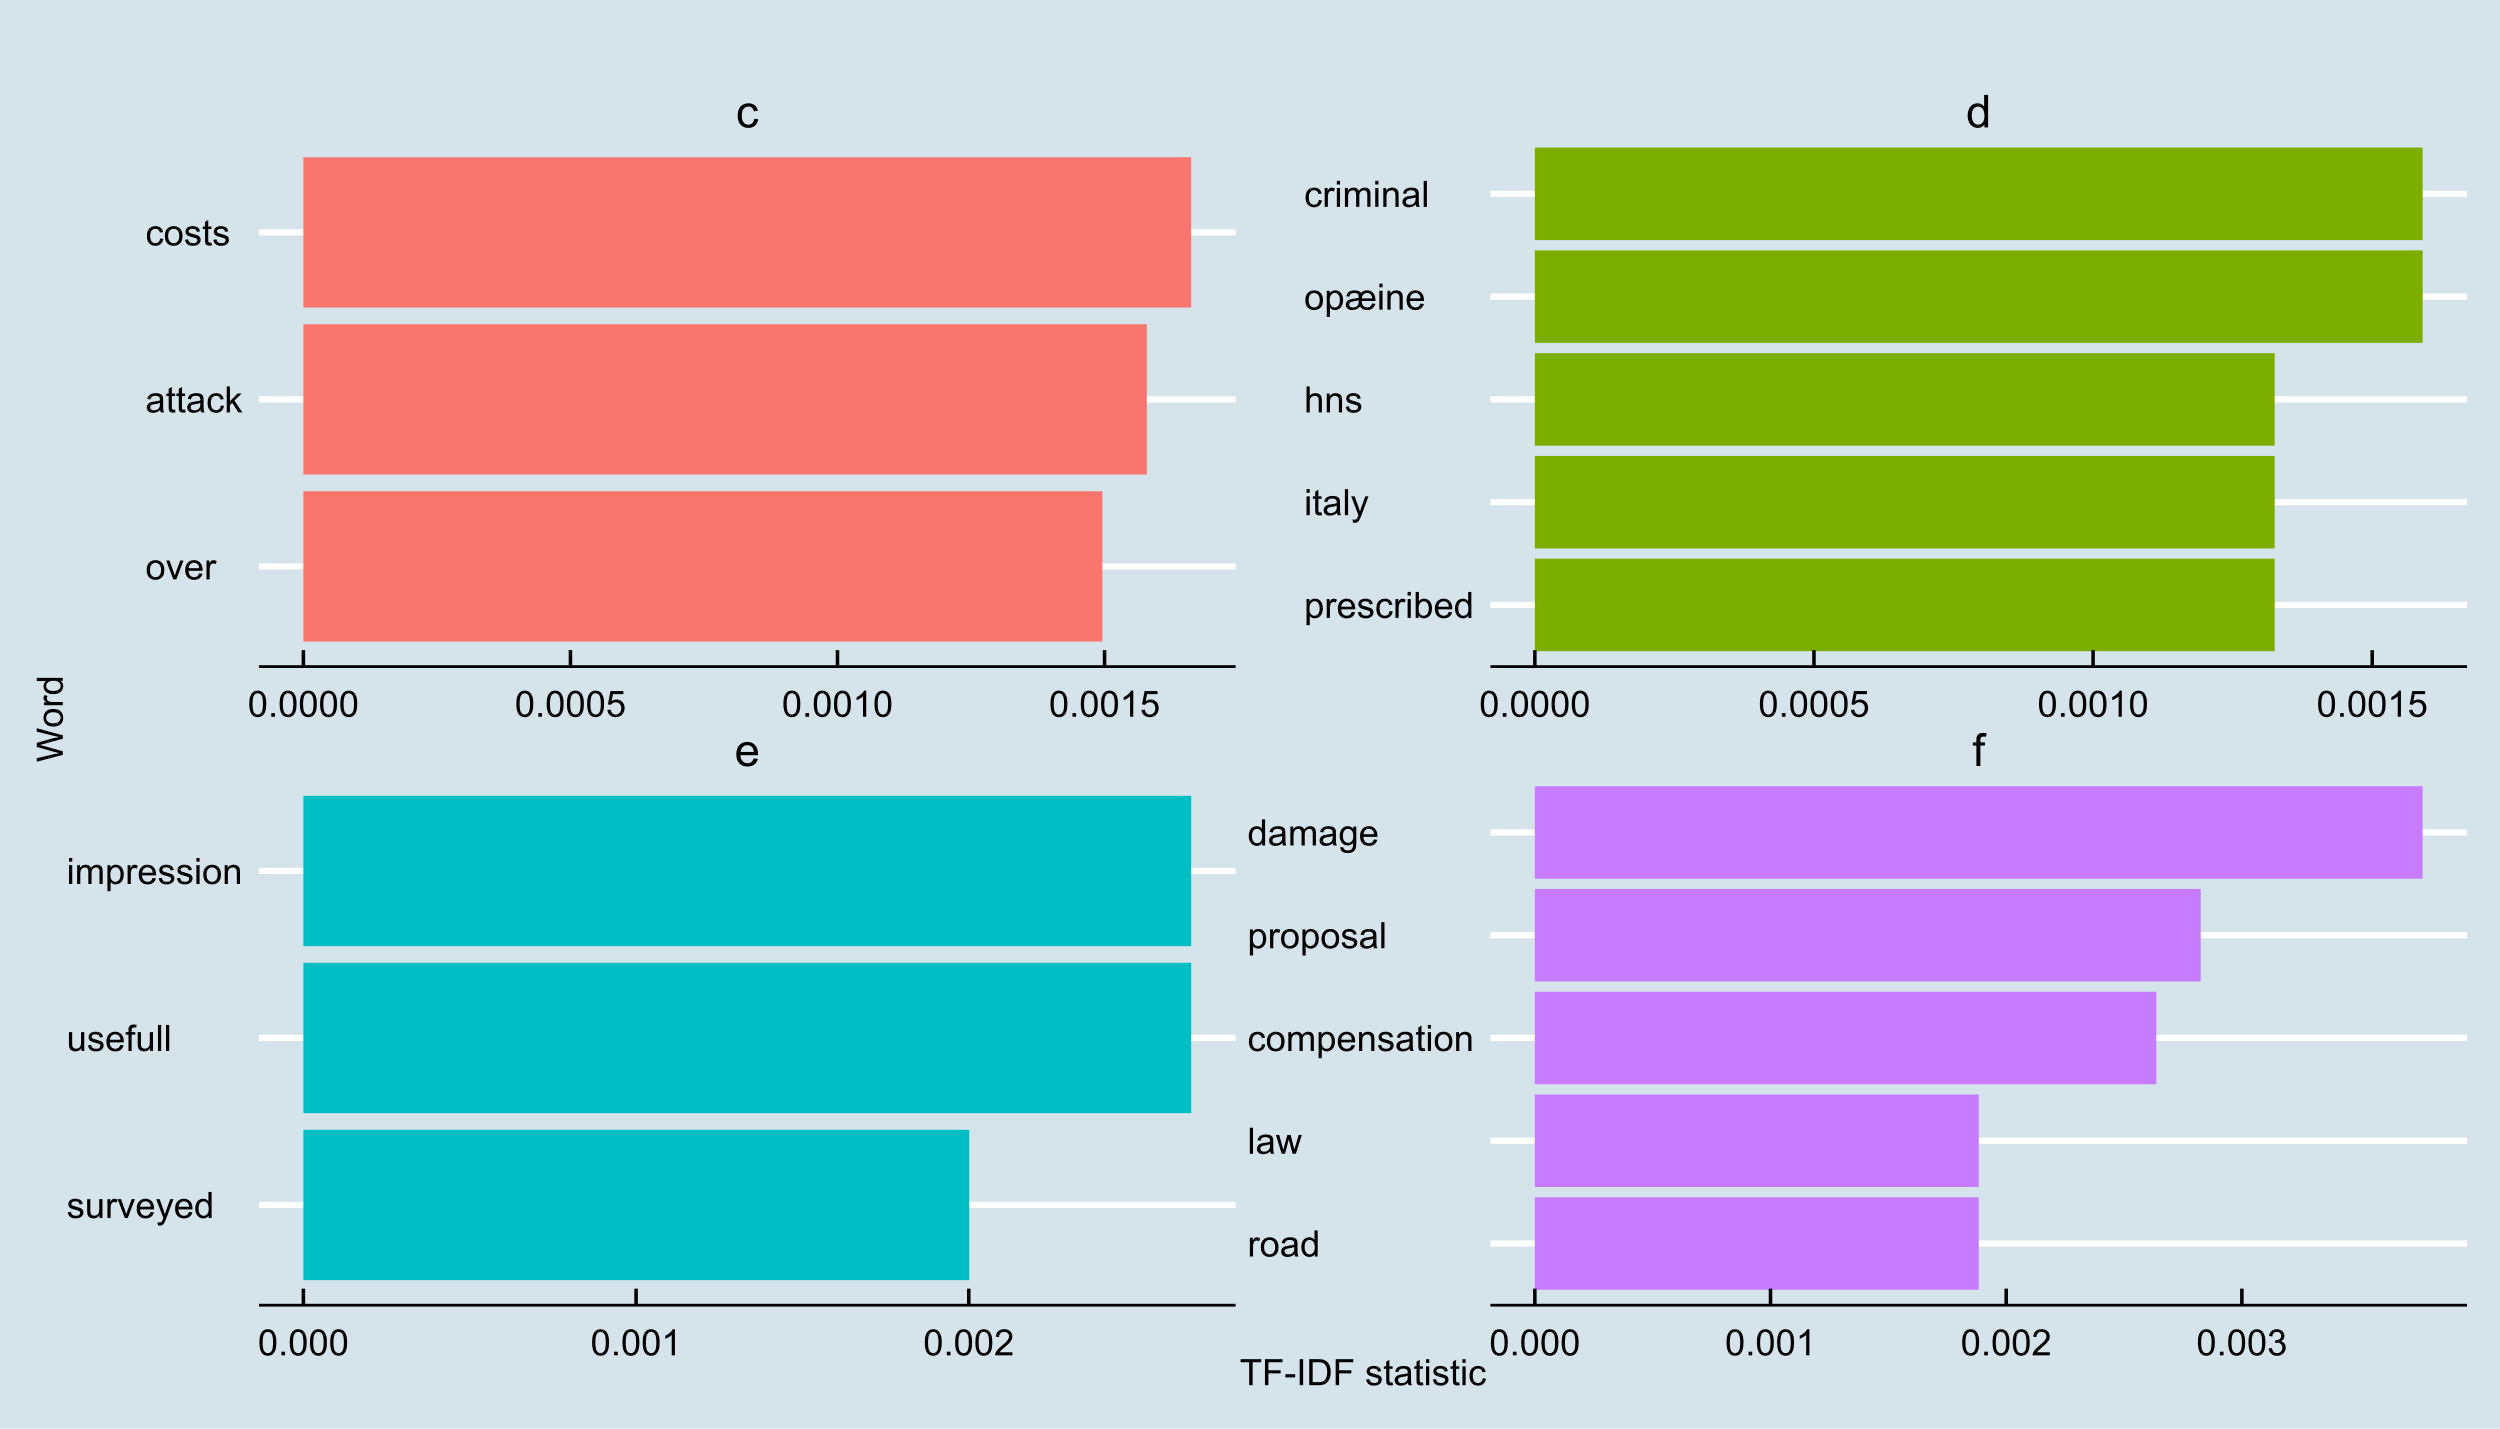 <?xml version="1.0" encoding="UTF-8"?>
<svg xmlns="http://www.w3.org/2000/svg" xmlns:xlink="http://www.w3.org/1999/xlink" width="756pt" height="432pt" viewBox="0 0 756 432" version="1.1">
<defs>
<g>
<symbol overflow="visible" id="glyph0-0">
<path style="stroke:none;" d="M 1.719 0 L 1.719 -8.594 L 8.594 -8.594 L 8.594 0 Z M 1.934 -0.215 L 8.379 -0.215 L 8.379 -8.379 L 1.934 -8.379 Z M 1.934 -0.215 "/>
</symbol>
<symbol overflow="visible" id="glyph0-1">
<path style="stroke:none;" d="M 5.789 -2.297 L 7.035 -2.141 C 6.836 -1.406 6.473 -0.84 5.941 -0.441 C 5.41 -0.039 4.73 0.156 3.902 0.16 C 2.855 0.156 2.027 -0.16 1.418 -0.801 C 0.809 -1.441 0.504 -2.344 0.504 -3.504 C 0.504 -4.703 0.812 -5.633 1.43 -6.297 C 2.047 -6.957 2.848 -7.289 3.832 -7.293 C 4.785 -7.289 5.562 -6.965 6.172 -6.316 C 6.773 -5.668 7.078 -4.754 7.078 -3.578 C 7.078 -3.504 7.074 -3.398 7.07 -3.258 L 1.754 -3.258 C 1.793 -2.473 2.016 -1.871 2.418 -1.457 C 2.812 -1.039 3.309 -0.832 3.906 -0.832 C 4.348 -0.832 4.727 -0.945 5.039 -1.18 C 5.352 -1.41 5.602 -1.785 5.789 -2.297 Z M 1.82 -4.25 L 5.801 -4.25 C 5.746 -4.844 5.594 -5.293 5.344 -5.598 C 4.957 -6.059 4.457 -6.293 3.848 -6.297 C 3.289 -6.293 2.82 -6.105 2.445 -5.738 C 2.062 -5.363 1.855 -4.867 1.82 -4.25 Z M 1.82 -4.25 "/>
</symbol>
<symbol overflow="visible" id="glyph0-2">
<path style="stroke:none;" d="M 1.195 0 L 1.195 -6.191 L 0.129 -6.191 L 0.129 -7.129 L 1.195 -7.129 L 1.195 -7.891 C 1.195 -8.363 1.238 -8.719 1.324 -8.957 C 1.438 -9.266 1.641 -9.52 1.934 -9.719 C 2.227 -9.91 2.637 -10.008 3.168 -10.012 C 3.508 -10.008 3.883 -9.969 4.297 -9.891 L 4.117 -8.836 C 3.863 -8.879 3.625 -8.898 3.402 -8.902 C 3.031 -8.898 2.773 -8.82 2.625 -8.668 C 2.473 -8.508 2.395 -8.215 2.398 -7.789 L 2.398 -7.129 L 3.785 -7.129 L 3.785 -6.191 L 2.398 -6.191 L 2.398 0 Z M 1.195 0 "/>
</symbol>
<symbol overflow="visible" id="glyph0-3">
<path style="stroke:none;" d="M 5.559 -2.613 L 6.746 -2.457 C 6.613 -1.637 6.281 -0.996 5.75 -0.535 C 5.211 -0.07 4.555 0.156 3.781 0.16 C 2.801 0.156 2.016 -0.16 1.426 -0.797 C 0.832 -1.434 0.539 -2.348 0.539 -3.539 C 0.539 -4.305 0.664 -4.977 0.918 -5.559 C 1.172 -6.133 1.559 -6.566 2.082 -6.859 C 2.602 -7.145 3.172 -7.289 3.785 -7.293 C 4.559 -7.289 5.191 -7.094 5.688 -6.703 C 6.176 -6.312 6.492 -5.754 6.633 -5.035 L 5.457 -4.855 C 5.34 -5.332 5.145 -5.691 4.863 -5.934 C 4.578 -6.172 4.234 -6.293 3.832 -6.297 C 3.223 -6.293 2.727 -6.074 2.348 -5.641 C 1.965 -5.203 1.773 -4.512 1.777 -3.57 C 1.773 -2.609 1.957 -1.914 2.328 -1.484 C 2.691 -1.047 3.172 -0.832 3.766 -0.832 C 4.238 -0.832 4.633 -0.977 4.953 -1.27 C 5.266 -1.559 5.469 -2.008 5.559 -2.613 Z M 5.559 -2.613 "/>
</symbol>
<symbol overflow="visible" id="glyph0-4">
<path style="stroke:none;" d="M 5.531 0 L 5.531 -0.898 C 5.078 -0.191 4.414 0.156 3.539 0.16 C 2.969 0.156 2.445 0.004 1.969 -0.309 C 1.492 -0.617 1.121 -1.055 0.859 -1.621 C 0.598 -2.18 0.469 -2.824 0.469 -3.559 C 0.469 -4.266 0.586 -4.91 0.824 -5.492 C 1.059 -6.07 1.414 -6.516 1.891 -6.828 C 2.363 -7.133 2.895 -7.289 3.484 -7.293 C 3.91 -7.289 4.293 -7.199 4.633 -7.02 C 4.965 -6.836 5.238 -6.598 5.453 -6.312 L 5.453 -9.844 L 6.652 -9.844 L 6.652 0 Z M 1.711 -3.559 C 1.711 -2.641 1.902 -1.957 2.289 -1.508 C 2.672 -1.055 3.125 -0.832 3.652 -0.832 C 4.176 -0.832 4.625 -1.047 4.996 -1.48 C 5.363 -1.91 5.547 -2.57 5.551 -3.457 C 5.547 -4.434 5.359 -5.148 4.988 -5.605 C 4.609 -6.059 4.148 -6.285 3.598 -6.289 C 3.059 -6.285 2.609 -6.066 2.25 -5.633 C 1.891 -5.191 1.711 -4.5 1.711 -3.559 Z M 1.711 -3.559 "/>
</symbol>
<symbol overflow="visible" id="glyph1-0">
<path style="stroke:none;" d="M 1.375 0 L 1.375 -6.875 L 6.875 -6.875 L 6.875 0 Z M 1.547 -0.172 L 6.703 -0.172 L 6.703 -6.703 L 1.547 -6.703 Z M 1.547 -0.172 "/>
</symbol>
<symbol overflow="visible" id="glyph1-1">
<path style="stroke:none;" d="M 0.457 -3.883 C 0.457 -4.812 0.551 -5.562 0.742 -6.133 C 0.934 -6.699 1.219 -7.137 1.598 -7.445 C 1.973 -7.75 2.449 -7.902 3.023 -7.906 C 3.445 -7.902 3.812 -7.816 4.133 -7.648 C 4.449 -7.477 4.715 -7.234 4.926 -6.914 C 5.133 -6.594 5.297 -6.203 5.414 -5.742 C 5.531 -5.281 5.59 -4.66 5.59 -3.883 C 5.59 -2.957 5.492 -2.211 5.305 -1.645 C 5.113 -1.078 4.832 -0.641 4.457 -0.332 C 4.078 -0.023 3.602 0.129 3.023 0.133 C 2.266 0.129 1.668 -0.141 1.234 -0.684 C 0.715 -1.336 0.457 -2.402 0.457 -3.883 Z M 1.449 -3.883 C 1.445 -2.59 1.598 -1.73 1.902 -1.301 C 2.203 -0.871 2.578 -0.656 3.023 -0.66 C 3.469 -0.656 3.84 -0.871 4.145 -1.305 C 4.441 -1.73 4.594 -2.59 4.598 -3.883 C 4.594 -5.176 4.441 -6.035 4.145 -6.465 C 3.84 -6.887 3.465 -7.102 3.012 -7.105 C 2.566 -7.102 2.211 -6.914 1.949 -6.543 C 1.613 -6.059 1.445 -5.172 1.449 -3.883 Z M 1.449 -3.883 "/>
</symbol>
<symbol overflow="visible" id="glyph1-2">
<path style="stroke:none;" d="M 1 0 L 1 -1.102 L 2.102 -1.102 L 2.102 0 Z M 1 0 "/>
</symbol>
<symbol overflow="visible" id="glyph1-3">
<path style="stroke:none;" d="M 4.098 0 L 3.133 0 L 3.133 -6.16 C 2.895 -5.934 2.59 -5.711 2.215 -5.492 C 1.836 -5.266 1.496 -5.102 1.199 -4.996 L 1.199 -5.93 C 1.734 -6.184 2.207 -6.488 2.613 -6.852 C 3.02 -7.211 3.305 -7.562 3.477 -7.906 L 4.098 -7.906 Z M 4.098 0 "/>
</symbol>
<symbol overflow="visible" id="glyph1-4">
<path style="stroke:none;" d="M 5.539 -0.93 L 5.539 0 L 0.332 0 C 0.32 -0.23 0.359 -0.453 0.445 -0.672 C 0.578 -1.023 0.789 -1.371 1.082 -1.719 C 1.371 -2.059 1.793 -2.457 2.348 -2.91 C 3.203 -3.609 3.781 -4.164 4.082 -4.578 C 4.379 -4.984 4.527 -5.375 4.531 -5.742 C 4.527 -6.125 4.391 -6.445 4.121 -6.711 C 3.844 -6.969 3.488 -7.102 3.051 -7.105 C 2.582 -7.102 2.211 -6.961 1.934 -6.688 C 1.652 -6.406 1.508 -6.02 1.508 -5.527 L 0.516 -5.629 C 0.582 -6.367 0.836 -6.934 1.281 -7.324 C 1.723 -7.711 2.32 -7.902 3.07 -7.906 C 3.828 -7.902 4.426 -7.695 4.867 -7.277 C 5.305 -6.855 5.523 -6.336 5.527 -5.719 C 5.523 -5.402 5.461 -5.09 5.332 -4.789 C 5.203 -4.484 4.988 -4.164 4.691 -3.828 C 4.391 -3.488 3.895 -3.027 3.203 -2.445 C 2.621 -1.953 2.246 -1.625 2.082 -1.453 C 1.914 -1.277 1.781 -1.102 1.676 -0.93 Z M 5.539 -0.93 "/>
</symbol>
<symbol overflow="visible" id="glyph1-5">
<path style="stroke:none;" d="M 0.461 -2.078 L 1.43 -2.207 C 1.539 -1.656 1.727 -1.262 1.992 -1.023 C 2.258 -0.777 2.582 -0.656 2.969 -0.66 C 3.422 -0.656 3.805 -0.812 4.121 -1.133 C 4.434 -1.445 4.594 -1.836 4.594 -2.305 C 4.594 -2.742 4.445 -3.109 4.156 -3.402 C 3.863 -3.688 3.496 -3.832 3.051 -3.836 C 2.867 -3.832 2.641 -3.797 2.367 -3.727 L 2.477 -4.578 C 2.539 -4.566 2.59 -4.562 2.633 -4.566 C 3.039 -4.562 3.41 -4.672 3.742 -4.887 C 4.07 -5.102 4.234 -5.434 4.238 -5.883 C 4.234 -6.234 4.117 -6.527 3.879 -6.762 C 3.637 -6.992 3.324 -7.105 2.949 -7.109 C 2.566 -7.105 2.254 -6.988 2.008 -6.754 C 1.754 -6.516 1.594 -6.164 1.523 -5.695 L 0.559 -5.867 C 0.672 -6.508 0.941 -7.012 1.363 -7.371 C 1.781 -7.727 2.301 -7.902 2.926 -7.906 C 3.352 -7.902 3.75 -7.812 4.113 -7.629 C 4.473 -7.441 4.746 -7.188 4.941 -6.875 C 5.129 -6.555 5.227 -6.219 5.23 -5.859 C 5.227 -5.52 5.137 -5.207 4.957 -4.93 C 4.773 -4.648 4.504 -4.43 4.148 -4.266 C 4.609 -4.156 4.969 -3.93 5.23 -3.594 C 5.484 -3.254 5.613 -2.832 5.617 -2.324 C 5.613 -1.633 5.363 -1.051 4.863 -0.574 C 4.363 -0.098 3.73 0.141 2.965 0.141 C 2.273 0.141 1.699 -0.062 1.242 -0.477 C 0.785 -0.883 0.523 -1.418 0.461 -2.078 Z M 0.461 -2.078 "/>
</symbol>
<symbol overflow="visible" id="glyph1-6">
<path style="stroke:none;" d="M 0.457 -2.062 L 1.473 -2.148 C 1.543 -1.652 1.719 -1.281 1.996 -1.031 C 2.266 -0.781 2.594 -0.656 2.984 -0.66 C 3.445 -0.656 3.84 -0.832 4.168 -1.188 C 4.488 -1.535 4.652 -2 4.652 -2.582 C 4.652 -3.133 4.496 -3.566 4.188 -3.887 C 3.875 -4.203 3.469 -4.363 2.969 -4.367 C 2.656 -4.363 2.375 -4.293 2.125 -4.152 C 1.871 -4.008 1.676 -3.824 1.535 -3.605 L 0.629 -3.723 L 1.391 -7.766 L 5.305 -7.766 L 5.305 -6.844 L 2.164 -6.844 L 1.742 -4.727 C 2.211 -5.051 2.707 -5.215 3.227 -5.219 C 3.91 -5.215 4.488 -4.977 4.965 -4.504 C 5.434 -4.027 5.672 -3.414 5.676 -2.668 C 5.672 -1.953 5.465 -1.34 5.055 -0.82 C 4.547 -0.188 3.855 0.129 2.984 0.133 C 2.266 0.129 1.684 -0.07 1.234 -0.469 C 0.777 -0.867 0.52 -1.398 0.457 -2.062 Z M 0.457 -2.062 "/>
</symbol>
<symbol overflow="visible" id="glyph1-7">
<path style="stroke:none;" d="M 0.727 2.188 L 0.727 -5.703 L 1.605 -5.703 L 1.605 -4.961 C 1.812 -5.25 2.047 -5.469 2.309 -5.613 C 2.57 -5.758 2.887 -5.828 3.262 -5.832 C 3.746 -5.828 4.176 -5.703 4.551 -5.457 C 4.922 -5.203 5.203 -4.852 5.391 -4.395 C 5.578 -3.938 5.672 -3.438 5.676 -2.895 C 5.672 -2.309 5.566 -1.781 5.359 -1.316 C 5.148 -0.848 4.844 -0.488 4.449 -0.242 C 4.047 0.008 3.629 0.129 3.191 0.129 C 2.867 0.129 2.578 0.062 2.32 -0.074 C 2.062 -0.211 1.852 -0.383 1.691 -0.59 L 1.691 2.188 Z M 1.602 -2.82 C 1.598 -2.082 1.746 -1.539 2.047 -1.191 C 2.34 -0.836 2.699 -0.66 3.125 -0.664 C 3.551 -0.66 3.918 -0.844 4.227 -1.211 C 4.531 -1.574 4.688 -2.137 4.688 -2.898 C 4.688 -3.625 4.535 -4.168 4.238 -4.531 C 3.938 -4.891 3.582 -5.074 3.168 -5.074 C 2.754 -5.074 2.391 -4.879 2.074 -4.496 C 1.758 -4.109 1.598 -3.551 1.602 -2.82 Z M 1.602 -2.82 "/>
</symbol>
<symbol overflow="visible" id="glyph1-8">
<path style="stroke:none;" d="M 0.715 0 L 0.715 -5.703 L 1.586 -5.703 L 1.586 -4.84 C 1.805 -5.242 2.008 -5.508 2.199 -5.637 C 2.383 -5.766 2.59 -5.828 2.82 -5.832 C 3.141 -5.828 3.473 -5.727 3.812 -5.523 L 3.48 -4.625 C 3.242 -4.762 3.004 -4.832 2.773 -4.836 C 2.555 -4.832 2.363 -4.77 2.199 -4.645 C 2.027 -4.516 1.91 -4.34 1.844 -4.113 C 1.73 -3.77 1.676 -3.391 1.68 -2.984 L 1.68 0 Z M 0.715 0 "/>
</symbol>
<symbol overflow="visible" id="glyph1-9">
<path style="stroke:none;" d="M 4.629 -1.836 L 5.629 -1.715 C 5.469 -1.125 5.176 -0.672 4.75 -0.352 C 4.324 -0.031 3.781 0.129 3.121 0.129 C 2.281 0.129 1.617 -0.125 1.133 -0.641 C 0.641 -1.152 0.398 -1.875 0.402 -2.805 C 0.398 -3.762 0.645 -4.504 1.145 -5.035 C 1.637 -5.562 2.277 -5.828 3.066 -5.832 C 3.824 -5.828 4.449 -5.57 4.934 -5.051 C 5.418 -4.531 5.66 -3.801 5.66 -2.863 C 5.66 -2.805 5.656 -2.719 5.656 -2.605 L 1.402 -2.605 C 1.434 -1.977 1.613 -1.496 1.934 -1.164 C 2.25 -0.828 2.645 -0.66 3.125 -0.664 C 3.477 -0.66 3.781 -0.754 4.031 -0.945 C 4.281 -1.129 4.48 -1.426 4.629 -1.836 Z M 1.457 -3.398 L 4.641 -3.398 C 4.598 -3.879 4.473 -4.238 4.273 -4.48 C 3.961 -4.852 3.562 -5.039 3.078 -5.039 C 2.629 -5.039 2.258 -4.891 1.957 -4.594 C 1.652 -4.297 1.484 -3.898 1.457 -3.398 Z M 1.457 -3.398 "/>
</symbol>
<symbol overflow="visible" id="glyph1-10">
<path style="stroke:none;" d="M 0.34 -1.703 L 1.293 -1.852 C 1.344 -1.469 1.492 -1.172 1.742 -0.969 C 1.984 -0.762 2.328 -0.66 2.773 -0.664 C 3.211 -0.66 3.539 -0.75 3.758 -0.934 C 3.969 -1.113 4.078 -1.328 4.082 -1.574 C 4.078 -1.789 3.984 -1.961 3.797 -2.09 C 3.664 -2.172 3.332 -2.281 2.809 -2.418 C 2.098 -2.594 1.605 -2.75 1.332 -2.883 C 1.055 -3.012 0.848 -3.191 0.711 -3.422 C 0.566 -3.652 0.496 -3.906 0.5 -4.188 C 0.496 -4.441 0.555 -4.676 0.672 -4.895 C 0.785 -5.105 0.945 -5.289 1.148 -5.438 C 1.297 -5.547 1.5 -5.637 1.762 -5.715 C 2.02 -5.789 2.301 -5.828 2.602 -5.832 C 3.047 -5.828 3.438 -5.766 3.777 -5.637 C 4.113 -5.508 4.363 -5.332 4.527 -5.113 C 4.688 -4.891 4.797 -4.598 4.859 -4.234 L 3.914 -4.102 C 3.871 -4.395 3.746 -4.621 3.543 -4.789 C 3.336 -4.953 3.043 -5.039 2.668 -5.039 C 2.223 -5.039 1.906 -4.965 1.719 -4.816 C 1.523 -4.668 1.43 -4.496 1.434 -4.301 C 1.43 -4.176 1.469 -4.062 1.551 -3.965 C 1.629 -3.859 1.754 -3.773 1.922 -3.707 C 2.016 -3.668 2.301 -3.586 2.777 -3.461 C 3.461 -3.273 3.938 -3.121 4.207 -3.008 C 4.477 -2.891 4.688 -2.723 4.844 -2.504 C 4.996 -2.277 5.074 -2.004 5.074 -1.676 C 5.074 -1.352 4.98 -1.047 4.793 -0.766 C 4.605 -0.48 4.332 -0.262 3.98 -0.105 C 3.621 0.051 3.223 0.129 2.777 0.129 C 2.035 0.129 1.469 -0.023 1.082 -0.332 C 0.691 -0.641 0.445 -1.098 0.34 -1.703 Z M 0.34 -1.703 "/>
</symbol>
<symbol overflow="visible" id="glyph1-11">
<path style="stroke:none;" d="M 4.445 -2.09 L 5.398 -1.965 C 5.289 -1.309 5.023 -0.797 4.598 -0.426 C 4.168 -0.055 3.645 0.129 3.023 0.129 C 2.242 0.129 1.613 -0.125 1.141 -0.637 C 0.664 -1.145 0.426 -1.875 0.43 -2.832 C 0.426 -3.441 0.527 -3.98 0.734 -4.445 C 0.938 -4.906 1.25 -5.254 1.668 -5.484 C 2.082 -5.715 2.535 -5.828 3.031 -5.832 C 3.645 -5.828 4.152 -5.672 4.547 -5.363 C 4.941 -5.047 5.191 -4.602 5.305 -4.027 L 4.367 -3.883 C 4.273 -4.262 4.117 -4.551 3.891 -4.746 C 3.664 -4.941 3.387 -5.039 3.066 -5.039 C 2.574 -5.039 2.18 -4.863 1.879 -4.516 C 1.57 -4.164 1.418 -3.613 1.422 -2.859 C 1.418 -2.09 1.566 -1.531 1.863 -1.184 C 2.156 -0.836 2.539 -0.66 3.012 -0.664 C 3.391 -0.66 3.707 -0.777 3.961 -1.012 C 4.215 -1.242 4.375 -1.602 4.445 -2.09 Z M 4.445 -2.09 "/>
</symbol>
<symbol overflow="visible" id="glyph1-12">
<path style="stroke:none;" d="M 0.73 -6.762 L 0.73 -7.875 L 1.695 -7.875 L 1.695 -6.762 Z M 0.73 0 L 0.73 -5.703 L 1.695 -5.703 L 1.695 0 Z M 0.73 0 "/>
</symbol>
<symbol overflow="visible" id="glyph1-13">
<path style="stroke:none;" d="M 1.617 0 L 0.719 0 L 0.719 -7.875 L 1.688 -7.875 L 1.688 -5.066 C 2.094 -5.574 2.613 -5.828 3.25 -5.832 C 3.598 -5.828 3.93 -5.758 4.246 -5.621 C 4.555 -5.477 4.812 -5.277 5.02 -5.023 C 5.219 -4.766 5.379 -4.457 5.496 -4.098 C 5.609 -3.73 5.664 -3.344 5.668 -2.938 C 5.664 -1.957 5.422 -1.203 4.941 -0.672 C 4.453 -0.137 3.875 0.129 3.203 0.129 C 2.527 0.129 2 -0.152 1.617 -0.715 Z M 1.605 -2.895 C 1.605 -2.207 1.699 -1.711 1.887 -1.414 C 2.191 -0.91 2.602 -0.66 3.121 -0.664 C 3.539 -0.66 3.902 -0.844 4.215 -1.215 C 4.52 -1.578 4.676 -2.129 4.68 -2.859 C 4.676 -3.602 4.527 -4.148 4.234 -4.508 C 3.938 -4.859 3.582 -5.039 3.164 -5.039 C 2.742 -5.039 2.375 -4.855 2.066 -4.488 C 1.758 -4.121 1.605 -3.59 1.605 -2.895 Z M 1.605 -2.895 "/>
</symbol>
<symbol overflow="visible" id="glyph1-14">
<path style="stroke:none;" d="M 4.426 0 L 4.426 -0.719 C 4.059 -0.152 3.527 0.129 2.832 0.129 C 2.371 0.129 1.953 0.004 1.574 -0.246 C 1.191 -0.496 0.895 -0.844 0.688 -1.297 C 0.477 -1.742 0.375 -2.262 0.375 -2.848 C 0.375 -3.414 0.469 -3.93 0.66 -4.395 C 0.848 -4.859 1.133 -5.215 1.516 -5.461 C 1.895 -5.707 2.32 -5.828 2.789 -5.832 C 3.133 -5.828 3.438 -5.758 3.707 -5.613 C 3.973 -5.469 4.191 -5.277 4.359 -5.047 L 4.359 -7.875 L 5.324 -7.875 L 5.324 0 Z M 1.371 -2.848 C 1.371 -2.113 1.523 -1.566 1.832 -1.207 C 2.137 -0.844 2.5 -0.66 2.922 -0.664 C 3.34 -0.66 3.699 -0.836 3.996 -1.184 C 4.293 -1.527 4.441 -2.055 4.441 -2.766 C 4.441 -3.547 4.289 -4.117 3.988 -4.484 C 3.688 -4.844 3.316 -5.027 2.879 -5.031 C 2.445 -5.027 2.086 -4.852 1.801 -4.504 C 1.512 -4.152 1.371 -3.602 1.371 -2.848 Z M 1.371 -2.848 "/>
</symbol>
<symbol overflow="visible" id="glyph1-15">
<path style="stroke:none;" d="M 2.836 -0.863 L 2.977 -0.012 C 2.703 0.043 2.457 0.07 2.246 0.074 C 1.891 0.07 1.621 0.02 1.43 -0.09 C 1.234 -0.199 1.098 -0.348 1.02 -0.527 C 0.941 -0.707 0.902 -1.086 0.902 -1.672 L 0.902 -4.953 L 0.195 -4.953 L 0.195 -5.703 L 0.902 -5.703 L 0.902 -7.117 L 1.863 -7.695 L 1.863 -5.703 L 2.836 -5.703 L 2.836 -4.953 L 1.863 -4.953 L 1.863 -1.617 C 1.863 -1.34 1.879 -1.16 1.914 -1.086 C 1.945 -1.004 2 -0.941 2.078 -0.898 C 2.152 -0.848 2.262 -0.824 2.41 -0.828 C 2.516 -0.824 2.66 -0.836 2.836 -0.863 Z M 2.836 -0.863 "/>
</symbol>
<symbol overflow="visible" id="glyph1-16">
<path style="stroke:none;" d="M 4.445 -0.703 C 4.086 -0.398 3.742 -0.184 3.414 -0.059 C 3.082 0.066 2.727 0.129 2.348 0.129 C 1.719 0.129 1.238 -0.023 0.902 -0.328 C 0.566 -0.633 0.398 -1.023 0.398 -1.504 C 0.398 -1.781 0.461 -2.035 0.586 -2.27 C 0.711 -2.496 0.875 -2.684 1.086 -2.824 C 1.289 -2.965 1.523 -3.07 1.781 -3.141 C 1.969 -3.191 2.254 -3.238 2.641 -3.289 C 3.418 -3.375 3.992 -3.488 4.367 -3.621 C 4.367 -3.754 4.371 -3.836 4.371 -3.871 C 4.371 -4.266 4.277 -4.543 4.098 -4.703 C 3.848 -4.918 3.48 -5.027 2.996 -5.031 C 2.539 -5.027 2.203 -4.949 1.988 -4.793 C 1.77 -4.633 1.609 -4.352 1.508 -3.949 L 0.562 -4.078 C 0.648 -4.48 0.789 -4.805 0.988 -5.055 C 1.184 -5.301 1.469 -5.492 1.844 -5.629 C 2.215 -5.762 2.645 -5.828 3.137 -5.832 C 3.621 -5.828 4.02 -5.773 4.324 -5.66 C 4.629 -5.543 4.852 -5.398 4.996 -5.227 C 5.137 -5.055 5.238 -4.836 5.297 -4.57 C 5.328 -4.406 5.344 -4.109 5.344 -3.68 L 5.344 -2.391 C 5.344 -1.492 5.363 -0.922 5.406 -0.684 C 5.445 -0.445 5.527 -0.219 5.648 0 L 4.641 0 C 4.539 -0.199 4.473 -0.434 4.445 -0.703 Z M 4.367 -2.863 C 4.012 -2.719 3.488 -2.598 2.789 -2.496 C 2.391 -2.438 2.105 -2.371 1.941 -2.301 C 1.773 -2.227 1.648 -2.121 1.562 -1.988 C 1.473 -1.848 1.43 -1.695 1.43 -1.531 C 1.43 -1.27 1.527 -1.055 1.723 -0.887 C 1.918 -0.711 2.203 -0.625 2.578 -0.629 C 2.949 -0.625 3.277 -0.707 3.57 -0.871 C 3.859 -1.031 4.074 -1.254 4.211 -1.543 C 4.312 -1.754 4.363 -2.078 4.367 -2.508 Z M 4.367 -2.863 "/>
</symbol>
<symbol overflow="visible" id="glyph1-17">
<path style="stroke:none;" d="M 0.703 0 L 0.703 -7.875 L 1.672 -7.875 L 1.672 0 Z M 0.703 0 "/>
</symbol>
<symbol overflow="visible" id="glyph1-18">
<path style="stroke:none;" d="M 0.684 2.195 L 0.574 1.289 C 0.785 1.344 0.969 1.371 1.129 1.375 C 1.34 1.371 1.512 1.336 1.641 1.266 C 1.77 1.195 1.875 1.094 1.961 0.969 C 2.02 0.867 2.117 0.629 2.258 0.246 C 2.27 0.191 2.301 0.113 2.344 0.012 L 0.176 -5.703 L 1.219 -5.703 L 2.406 -2.402 C 2.559 -1.98 2.695 -1.539 2.82 -1.078 C 2.926 -1.523 3.059 -1.957 3.219 -2.379 L 4.438 -5.703 L 5.402 -5.703 L 3.234 0.098 C 3 0.719 2.816 1.148 2.691 1.391 C 2.516 1.703 2.32 1.938 2.098 2.09 C 1.875 2.238 1.609 2.312 1.305 2.316 C 1.117 2.312 0.91 2.273 0.684 2.195 Z M 0.684 2.195 "/>
</symbol>
<symbol overflow="visible" id="glyph1-19">
<path style="stroke:none;" d="M 0.727 0 L 0.727 -7.875 L 1.691 -7.875 L 1.691 -5.047 C 2.141 -5.566 2.711 -5.828 3.398 -5.832 C 3.82 -5.828 4.188 -5.746 4.5 -5.582 C 4.812 -5.414 5.035 -5.184 5.168 -4.891 C 5.301 -4.598 5.367 -4.172 5.371 -3.613 L 5.371 0 L 4.406 0 L 4.406 -3.613 C 4.406 -4.094 4.301 -4.445 4.09 -4.668 C 3.879 -4.887 3.582 -4.996 3.203 -5 C 2.914 -4.996 2.645 -4.922 2.395 -4.777 C 2.141 -4.625 1.961 -4.426 1.852 -4.172 C 1.742 -3.918 1.688 -3.566 1.691 -3.121 L 1.691 0 Z M 0.727 0 "/>
</symbol>
<symbol overflow="visible" id="glyph1-20">
<path style="stroke:none;" d="M 0.727 0 L 0.727 -5.703 L 1.594 -5.703 L 1.594 -4.895 C 2.012 -5.516 2.617 -5.828 3.41 -5.832 C 3.754 -5.828 4.066 -5.766 4.355 -5.645 C 4.641 -5.52 4.859 -5.359 5.004 -5.16 C 5.145 -4.957 5.242 -4.719 5.305 -4.445 C 5.336 -4.266 5.355 -3.953 5.359 -3.508 L 5.359 0 L 4.395 0 L 4.395 -3.469 C 4.395 -3.863 4.355 -4.156 4.281 -4.352 C 4.203 -4.543 4.07 -4.699 3.879 -4.82 C 3.688 -4.934 3.461 -4.992 3.207 -4.996 C 2.793 -4.992 2.438 -4.859 2.141 -4.602 C 1.836 -4.336 1.688 -3.844 1.691 -3.117 L 1.691 0 Z M 0.727 0 "/>
</symbol>
<symbol overflow="visible" id="glyph1-21">
<path style="stroke:none;" d="M 0.367 -2.852 C 0.363 -3.906 0.656 -4.688 1.246 -5.199 C 1.734 -5.617 2.332 -5.828 3.039 -5.832 C 3.82 -5.828 4.461 -5.574 4.961 -5.062 C 5.457 -4.547 5.707 -3.836 5.711 -2.934 C 5.707 -2.195 5.598 -1.617 5.379 -1.199 C 5.156 -0.777 4.832 -0.449 4.414 -0.219 C 3.992 0.016 3.535 0.129 3.039 0.129 C 2.238 0.129 1.594 -0.125 1.105 -0.637 C 0.609 -1.148 0.363 -1.887 0.367 -2.852 Z M 1.359 -2.852 C 1.359 -2.121 1.516 -1.574 1.836 -1.211 C 2.152 -0.844 2.555 -0.66 3.039 -0.664 C 3.516 -0.66 3.914 -0.844 4.234 -1.211 C 4.551 -1.574 4.711 -2.133 4.715 -2.883 C 4.711 -3.586 4.551 -4.117 4.234 -4.484 C 3.91 -4.844 3.512 -5.027 3.039 -5.031 C 2.555 -5.027 2.152 -4.848 1.836 -4.488 C 1.516 -4.129 1.359 -3.582 1.359 -2.852 Z M 1.359 -2.852 "/>
</symbol>
<symbol overflow="visible" id="glyph1-22">
<path style="stroke:none;" d="M 9.312 -1.746 C 9.133 -1.145 8.832 -0.68 8.402 -0.359 C 7.973 -0.031 7.438 0.129 6.801 0.129 C 6.344 0.129 5.945 0.043 5.605 -0.129 C 5.262 -0.301 4.953 -0.566 4.68 -0.934 C 4.305 -0.566 3.926 -0.301 3.547 -0.129 C 3.164 0.043 2.754 0.129 2.316 0.129 C 1.695 0.129 1.219 -0.027 0.879 -0.344 C 0.535 -0.66 0.363 -1.047 0.367 -1.504 C 0.363 -1.809 0.453 -2.098 0.633 -2.371 C 0.809 -2.641 1.055 -2.844 1.371 -2.984 C 1.688 -3.121 2.191 -3.238 2.891 -3.328 C 3.422 -3.398 3.875 -3.484 4.242 -3.594 C 4.246 -3.68 4.246 -3.754 4.25 -3.812 C 4.246 -4.262 4.152 -4.578 3.965 -4.762 C 3.773 -4.938 3.445 -5.027 2.98 -5.031 C 2.668 -5.027 2.406 -4.988 2.191 -4.918 C 1.973 -4.84 1.812 -4.734 1.715 -4.602 C 1.609 -4.461 1.523 -4.242 1.461 -3.938 L 0.52 -4.051 C 0.617 -4.465 0.762 -4.797 0.953 -5.047 C 1.137 -5.289 1.406 -5.48 1.762 -5.621 C 2.109 -5.758 2.52 -5.828 2.992 -5.832 C 3.59 -5.828 4.07 -5.738 4.438 -5.562 C 4.645 -5.457 4.824 -5.293 4.969 -5.066 C 5.195 -5.312 5.453 -5.504 5.746 -5.637 C 6.035 -5.766 6.387 -5.828 6.801 -5.832 C 7.379 -5.828 7.859 -5.688 8.238 -5.41 C 8.617 -5.125 8.895 -4.754 9.07 -4.297 C 9.246 -3.832 9.332 -3.379 9.336 -2.934 C 9.332 -2.863 9.328 -2.754 9.324 -2.605 L 5.203 -2.605 C 5.211 -2.086 5.273 -1.711 5.395 -1.48 C 5.512 -1.246 5.703 -1.051 5.969 -0.898 C 6.23 -0.738 6.52 -0.66 6.836 -0.664 C 7.203 -0.66 7.516 -0.766 7.773 -0.98 C 8.027 -1.191 8.203 -1.492 8.305 -1.875 Z M 5.203 -3.398 L 8.34 -3.398 C 8.285 -3.965 8.125 -4.379 7.855 -4.641 C 7.582 -4.898 7.227 -5.027 6.793 -5.031 C 6.34 -5.027 5.973 -4.883 5.684 -4.602 C 5.395 -4.312 5.234 -3.914 5.203 -3.398 Z M 4.258 -2.863 C 3.973 -2.738 3.398 -2.605 2.531 -2.469 C 2.141 -2.406 1.863 -2.316 1.707 -2.195 C 1.492 -2.027 1.387 -1.809 1.391 -1.535 C 1.387 -1.281 1.484 -1.066 1.676 -0.895 C 1.863 -0.719 2.137 -0.633 2.504 -0.633 C 2.91 -0.633 3.27 -0.734 3.578 -0.938 C 3.883 -1.141 4.082 -1.395 4.18 -1.703 C 4.227 -1.887 4.254 -2.273 4.258 -2.863 Z M 4.258 -2.863 "/>
</symbol>
<symbol overflow="visible" id="glyph1-23">
<path style="stroke:none;" d="M 0.727 0 L 0.727 -5.703 L 1.59 -5.703 L 1.59 -4.902 C 1.766 -5.18 2.004 -5.406 2.305 -5.578 C 2.598 -5.746 2.938 -5.828 3.32 -5.832 C 3.738 -5.828 4.086 -5.742 4.359 -5.566 C 4.629 -5.391 4.816 -5.145 4.93 -4.836 C 5.379 -5.496 5.969 -5.828 6.691 -5.832 C 7.254 -5.828 7.688 -5.672 7.996 -5.363 C 8.297 -5.047 8.449 -4.566 8.453 -3.914 L 8.453 0 L 7.492 0 L 7.492 -3.594 C 7.488 -3.977 7.457 -4.254 7.398 -4.426 C 7.332 -4.594 7.219 -4.734 7.059 -4.84 C 6.891 -4.941 6.695 -4.992 6.477 -4.996 C 6.07 -4.992 5.738 -4.859 5.477 -4.594 C 5.211 -4.328 5.078 -3.898 5.082 -3.312 L 5.082 0 L 4.113 0 L 4.113 -3.707 C 4.113 -4.133 4.031 -4.453 3.875 -4.672 C 3.715 -4.883 3.461 -4.992 3.105 -4.996 C 2.832 -4.992 2.578 -4.922 2.348 -4.781 C 2.117 -4.637 1.949 -4.426 1.848 -4.152 C 1.738 -3.875 1.688 -3.477 1.691 -2.961 L 1.691 0 Z M 0.727 0 "/>
</symbol>
<symbol overflow="visible" id="glyph1-24">
<path style="stroke:none;" d="M 1.777 0 L 0.031 -5.703 L 1.031 -5.703 L 1.938 -2.41 L 2.277 -1.188 C 2.289 -1.246 2.387 -1.637 2.574 -2.363 L 3.48 -5.703 L 4.473 -5.703 L 5.328 -2.395 L 5.613 -1.305 L 5.941 -2.406 L 6.918 -5.703 L 7.859 -5.703 L 6.074 0 L 5.07 0 L 4.164 -3.414 L 3.941 -4.387 L 2.789 0 Z M 1.777 0 "/>
</symbol>
<symbol overflow="visible" id="glyph1-25">
<path style="stroke:none;" d="M 0.547 0.473 L 1.488 0.613 C 1.527 0.898 1.637 1.109 1.816 1.246 C 2.055 1.422 2.379 1.512 2.797 1.516 C 3.242 1.512 3.59 1.422 3.832 1.246 C 4.074 1.062 4.238 0.812 4.328 0.492 C 4.379 0.297 4.402 -0.113 4.398 -0.746 C 3.973 -0.246 3.445 0 2.82 0 C 2.031 0 1.426 -0.281 1 -0.848 C 0.566 -1.41 0.352 -2.09 0.355 -2.883 C 0.352 -3.426 0.449 -3.926 0.648 -4.391 C 0.844 -4.848 1.129 -5.203 1.504 -5.457 C 1.875 -5.703 2.316 -5.828 2.824 -5.832 C 3.496 -5.828 4.051 -5.559 4.492 -5.016 L 4.492 -5.703 L 5.383 -5.703 L 5.383 -0.773 C 5.379 0.113 5.289 0.742 5.109 1.113 C 4.93 1.484 4.641 1.777 4.25 1.992 C 3.855 2.207 3.375 2.312 2.805 2.316 C 2.121 2.312 1.57 2.16 1.152 1.855 C 0.734 1.547 0.531 1.086 0.547 0.473 Z M 1.348 -2.953 C 1.348 -2.203 1.496 -1.656 1.793 -1.316 C 2.09 -0.969 2.461 -0.797 2.91 -0.801 C 3.352 -0.797 3.723 -0.969 4.027 -1.312 C 4.324 -1.656 4.477 -2.191 4.48 -2.922 C 4.477 -3.617 4.32 -4.145 4.016 -4.5 C 3.703 -4.852 3.332 -5.027 2.895 -5.031 C 2.465 -5.027 2.098 -4.852 1.797 -4.508 C 1.496 -4.156 1.348 -3.641 1.348 -2.953 Z M 1.348 -2.953 "/>
</symbol>
<symbol overflow="visible" id="glyph1-26">
<path style="stroke:none;" d="M 2.309 0 L 0.141 -5.703 L 1.16 -5.703 L 2.383 -2.289 C 2.512 -1.918 2.633 -1.535 2.75 -1.141 C 2.832 -1.438 2.953 -1.797 3.109 -2.223 L 4.379 -5.703 L 5.371 -5.703 L 3.211 0 Z M 2.309 0 "/>
</symbol>
<symbol overflow="visible" id="glyph1-27">
<path style="stroke:none;" d="M 0.73 0 L 0.73 -7.875 L 1.695 -7.875 L 1.695 -3.383 L 3.984 -5.703 L 5.238 -5.703 L 3.055 -3.586 L 5.457 0 L 4.266 0 L 2.379 -2.918 L 1.695 -2.262 L 1.695 0 Z M 0.73 0 "/>
</symbol>
<symbol overflow="visible" id="glyph1-28">
<path style="stroke:none;" d="M 4.465 0 L 4.465 -0.836 C 4.02 -0.191 3.414 0.129 2.652 0.129 C 2.312 0.129 2 0.066 1.711 -0.062 C 1.418 -0.191 1.199 -0.355 1.059 -0.551 C 0.914 -0.746 0.816 -0.984 0.762 -1.266 C 0.723 -1.453 0.703 -1.754 0.703 -2.172 L 0.703 -5.703 L 1.672 -5.703 L 1.672 -2.539 C 1.668 -2.031 1.688 -1.691 1.73 -1.52 C 1.785 -1.262 1.914 -1.062 2.113 -0.922 C 2.309 -0.773 2.555 -0.703 2.848 -0.703 C 3.137 -0.703 3.406 -0.777 3.66 -0.926 C 3.914 -1.074 4.094 -1.273 4.199 -1.531 C 4.305 -1.785 4.359 -2.16 4.359 -2.648 L 4.359 -5.703 L 5.328 -5.703 L 5.328 0 Z M 4.465 0 "/>
</symbol>
<symbol overflow="visible" id="glyph1-29">
<path style="stroke:none;" d="M 0.957 0 L 0.957 -4.953 L 0.102 -4.953 L 0.102 -5.703 L 0.957 -5.703 L 0.957 -6.312 C 0.953 -6.691 0.988 -6.977 1.059 -7.164 C 1.148 -7.41 1.312 -7.613 1.551 -7.773 C 1.781 -7.926 2.109 -8.004 2.535 -8.008 C 2.805 -8.004 3.105 -7.973 3.438 -7.91 L 3.293 -7.07 C 3.09 -7.102 2.898 -7.117 2.723 -7.121 C 2.426 -7.117 2.219 -7.055 2.098 -6.934 C 1.977 -6.805 1.914 -6.57 1.918 -6.23 L 1.918 -5.703 L 3.031 -5.703 L 3.031 -4.953 L 1.918 -4.953 L 1.918 0 Z M 0.957 0 "/>
</symbol>
<symbol overflow="visible" id="glyph1-30">
<path style="stroke:none;" d="M 2.852 0 L 2.852 -6.945 L 0.258 -6.945 L 0.258 -7.875 L 6.5 -7.875 L 6.5 -6.945 L 3.895 -6.945 L 3.895 0 Z M 2.852 0 "/>
</symbol>
<symbol overflow="visible" id="glyph1-31">
<path style="stroke:none;" d="M 0.902 0 L 0.902 -7.875 L 6.215 -7.875 L 6.215 -6.945 L 1.945 -6.945 L 1.945 -4.508 L 5.641 -4.508 L 5.641 -3.578 L 1.945 -3.578 L 1.945 0 Z M 0.902 0 "/>
</symbol>
<symbol overflow="visible" id="glyph1-32">
<path style="stroke:none;" d="M 0.348 -2.363 L 0.348 -3.336 L 3.32 -3.336 L 3.32 -2.363 Z M 0.348 -2.363 "/>
</symbol>
<symbol overflow="visible" id="glyph1-33">
<path style="stroke:none;" d="M 1.027 0 L 1.027 -7.875 L 2.066 -7.875 L 2.066 0 Z M 1.027 0 "/>
</symbol>
<symbol overflow="visible" id="glyph1-34">
<path style="stroke:none;" d="M 0.848 0 L 0.848 -7.875 L 3.562 -7.875 C 4.172 -7.875 4.637 -7.836 4.961 -7.762 C 5.41 -7.656 5.797 -7.469 6.117 -7.195 C 6.531 -6.844 6.84 -6.395 7.051 -5.852 C 7.254 -5.301 7.359 -4.676 7.359 -3.98 C 7.359 -3.379 7.289 -2.848 7.148 -2.387 C 7.008 -1.922 6.828 -1.543 6.609 -1.242 C 6.391 -0.938 6.152 -0.699 5.895 -0.527 C 5.633 -0.355 5.316 -0.223 4.953 -0.133 C 4.586 -0.043 4.168 0 3.691 0 Z M 1.891 -0.93 L 3.57 -0.93 C 4.086 -0.926 4.496 -0.973 4.793 -1.074 C 5.09 -1.168 5.324 -1.305 5.5 -1.484 C 5.746 -1.727 5.938 -2.059 6.078 -2.477 C 6.211 -2.895 6.281 -3.402 6.285 -3.996 C 6.281 -4.816 6.145 -5.449 5.879 -5.895 C 5.605 -6.336 5.277 -6.633 4.895 -6.785 C 4.609 -6.891 4.16 -6.941 3.547 -6.945 L 1.891 -6.945 Z M 1.891 -0.93 "/>
</symbol>
<symbol overflow="visible" id="glyph1-35">
<path style="stroke:none;" d=""/>
</symbol>
<symbol overflow="visible" id="glyph2-0">
<path style="stroke:none;" d="M 0 -1.375 L -6.875 -1.375 L -6.875 -6.875 L 0 -6.875 Z M -0.172 -1.547 L -0.172 -6.703 L -6.703 -6.703 L -6.703 -1.547 Z M -0.172 -1.547 "/>
</symbol>
<symbol overflow="visible" id="glyph2-1">
<path style="stroke:none;" d="M 0 -2.223 L -7.875 -0.133 L -7.875 -1.203 L -2.711 -2.402 C -2.168 -2.527 -1.633 -2.637 -1.102 -2.734 C -1.941 -2.934 -2.426 -3.051 -2.555 -3.09 L -7.875 -4.586 L -7.875 -5.844 L -3.887 -6.973 C -2.895 -7.254 -1.969 -7.457 -1.102 -7.586 C -1.598 -7.684 -2.168 -7.812 -2.812 -7.977 L -7.875 -9.211 L -7.875 -10.258 L 0 -8.102 L 0 -7.094 L -6 -5.438 C -6.5 -5.297 -6.805 -5.211 -6.922 -5.188 C -6.559 -5.102 -6.254 -5.027 -6 -4.957 L 0 -3.289 Z M 0 -2.223 "/>
</symbol>
<symbol overflow="visible" id="glyph2-2">
<path style="stroke:none;" d="M -2.852 -0.367 C -3.906 -0.363 -4.688 -0.656 -5.199 -1.246 C -5.617 -1.734 -5.828 -2.332 -5.832 -3.039 C -5.828 -3.82 -5.574 -4.461 -5.062 -4.961 C -4.547 -5.457 -3.836 -5.707 -2.934 -5.711 C -2.195 -5.707 -1.617 -5.598 -1.199 -5.379 C -0.777 -5.156 -0.449 -4.832 -0.219 -4.414 C 0.016 -3.992 0.129 -3.535 0.129 -3.039 C 0.129 -2.238 -0.125 -1.594 -0.637 -1.105 C -1.148 -0.609 -1.887 -0.363 -2.852 -0.367 Z M -2.852 -1.359 C -2.121 -1.359 -1.574 -1.516 -1.211 -1.836 C -0.844 -2.152 -0.66 -2.555 -0.664 -3.039 C -0.66 -3.516 -0.844 -3.914 -1.211 -4.234 C -1.574 -4.551 -2.133 -4.711 -2.883 -4.715 C -3.586 -4.711 -4.117 -4.551 -4.484 -4.234 C -4.844 -3.91 -5.027 -3.512 -5.031 -3.039 C -5.027 -2.555 -4.848 -2.152 -4.488 -1.836 C -4.129 -1.516 -3.582 -1.359 -2.852 -1.359 Z M -2.852 -1.359 "/>
</symbol>
<symbol overflow="visible" id="glyph2-3">
<path style="stroke:none;" d="M 0 -0.715 L -5.703 -0.715 L -5.703 -1.586 L -4.84 -1.586 C -5.242 -1.805 -5.508 -2.008 -5.637 -2.199 C -5.766 -2.383 -5.828 -2.59 -5.832 -2.82 C -5.828 -3.141 -5.727 -3.473 -5.523 -3.812 L -4.625 -3.48 C -4.762 -3.242 -4.832 -3.004 -4.836 -2.773 C -4.832 -2.555 -4.77 -2.363 -4.645 -2.199 C -4.516 -2.027 -4.34 -1.91 -4.113 -1.844 C -3.77 -1.73 -3.391 -1.676 -2.984 -1.68 L 0 -1.68 Z M 0 -0.715 "/>
</symbol>
<symbol overflow="visible" id="glyph2-4">
<path style="stroke:none;" d="M 0 -4.426 L -0.719 -4.426 C -0.152 -4.059 0.129 -3.527 0.129 -2.832 C 0.129 -2.371 0.004 -1.953 -0.246 -1.574 C -0.496 -1.191 -0.844 -0.895 -1.297 -0.688 C -1.742 -0.477 -2.262 -0.375 -2.848 -0.375 C -3.414 -0.375 -3.93 -0.469 -4.395 -0.66 C -4.859 -0.848 -5.215 -1.133 -5.461 -1.516 C -5.707 -1.895 -5.828 -2.32 -5.832 -2.789 C -5.828 -3.133 -5.758 -3.438 -5.613 -3.707 C -5.469 -3.973 -5.277 -4.191 -5.047 -4.359 L -7.875 -4.363 L -7.875 -5.324 L 0 -5.324 Z M -2.848 -1.371 C -2.113 -1.371 -1.566 -1.523 -1.207 -1.832 C -0.844 -2.137 -0.66 -2.5 -0.664 -2.922 C -0.66 -3.34 -0.836 -3.699 -1.184 -3.996 C -1.527 -4.293 -2.055 -4.441 -2.766 -4.441 C -3.547 -4.441 -4.117 -4.289 -4.484 -3.988 C -4.844 -3.688 -5.027 -3.316 -5.031 -2.879 C -5.027 -2.445 -4.852 -2.086 -4.504 -1.801 C -4.152 -1.512 -3.602 -1.371 -2.848 -1.371 Z M -2.848 -1.371 "/>
</symbol>
</g>
<clipPath id="clip1">
  <path d="M 78.316 170 L 373.641 170 L 373.641 173 L 78.316 173 Z M 78.316 170 "/>
</clipPath>
<clipPath id="clip2">
  <path d="M 78.316 119 L 373.641 119 L 373.641 122 L 78.316 122 Z M 78.316 119 "/>
</clipPath>
<clipPath id="clip3">
  <path d="M 78.316 69 L 373.641 69 L 373.641 72 L 78.316 72 Z M 78.316 69 "/>
</clipPath>
<clipPath id="clip4">
  <path d="M 78.316 363 L 373.641 363 L 373.641 366 L 78.316 366 Z M 78.316 363 "/>
</clipPath>
<clipPath id="clip5">
  <path d="M 78.316 312 L 373.641 312 L 373.641 315 L 78.316 315 Z M 78.316 312 "/>
</clipPath>
<clipPath id="clip6">
  <path d="M 78.316 262 L 373.641 262 L 373.641 265 L 78.316 265 Z M 78.316 262 "/>
</clipPath>
<clipPath id="clip7">
  <path d="M 450.711 181 L 746.035 181 L 746.035 184 L 450.711 184 Z M 450.711 181 "/>
</clipPath>
<clipPath id="clip8">
  <path d="M 450.711 150 L 746.035 150 L 746.035 153 L 450.711 153 Z M 450.711 150 "/>
</clipPath>
<clipPath id="clip9">
  <path d="M 450.711 119 L 746.035 119 L 746.035 122 L 450.711 122 Z M 450.711 119 "/>
</clipPath>
<clipPath id="clip10">
  <path d="M 450.711 88 L 746.035 88 L 746.035 91 L 450.711 91 Z M 450.711 88 "/>
</clipPath>
<clipPath id="clip11">
  <path d="M 450.711 57 L 746.035 57 L 746.035 60 L 450.711 60 Z M 450.711 57 "/>
</clipPath>
<clipPath id="clip12">
  <path d="M 450.711 375 L 746.035 375 L 746.035 377 L 450.711 377 Z M 450.711 375 "/>
</clipPath>
<clipPath id="clip13">
  <path d="M 450.711 344 L 746.035 344 L 746.035 346 L 450.711 346 Z M 450.711 344 "/>
</clipPath>
<clipPath id="clip14">
  <path d="M 450.711 312 L 746.035 312 L 746.035 315 L 450.711 315 Z M 450.711 312 "/>
</clipPath>
<clipPath id="clip15">
  <path d="M 450.711 281 L 746.035 281 L 746.035 284 L 450.711 284 Z M 450.711 281 "/>
</clipPath>
<clipPath id="clip16">
  <path d="M 450.711 250 L 746.035 250 L 746.035 253 L 450.711 253 Z M 450.711 250 "/>
</clipPath>
</defs>
<g id="surface44">
<rect x="0" y="0" width="756" height="432" style="fill:rgb(100%,100%,100%);fill-opacity:1;stroke:none;"/>
<rect x="0" y="0" width="756" height="432" style="fill:rgb(83.529%,89.412%,92.157%);fill-opacity:1;stroke:none;"/>
<g clip-path="url(#clip1)" clip-rule="nonzero">
<path style="fill:none;stroke-width:1.867;stroke-linecap:butt;stroke-linejoin:round;stroke:rgb(100%,100%,100%);stroke-opacity:1;stroke-miterlimit:10;" d="M 78.316 171.277 L 373.645 171.277 "/>
</g>
<g clip-path="url(#clip2)" clip-rule="nonzero">
<path style="fill:none;stroke-width:1.867;stroke-linecap:butt;stroke-linejoin:round;stroke:rgb(100%,100%,100%);stroke-opacity:1;stroke-miterlimit:10;" d="M 78.316 120.777 L 373.645 120.777 "/>
</g>
<g clip-path="url(#clip3)" clip-rule="nonzero">
<path style="fill:none;stroke-width:1.867;stroke-linecap:butt;stroke-linejoin:round;stroke:rgb(100%,100%,100%);stroke-opacity:1;stroke-miterlimit:10;" d="M 78.316 70.273 L 373.645 70.273 "/>
</g>
<path style=" stroke:none;fill-rule:nonzero;fill:rgb(97.255%,46.275%,42.745%);fill-opacity:1;" d="M 91.742 93 L 360.219 93 L 360.219 47.551 L 91.742 47.551 Z M 91.742 93 "/>
<path style=" stroke:none;fill-rule:nonzero;fill:rgb(97.255%,46.275%,42.745%);fill-opacity:1;" d="M 91.742 143.5 L 346.797 143.5 L 346.797 98.051 L 91.742 98.051 Z M 91.742 143.5 "/>
<path style=" stroke:none;fill-rule:nonzero;fill:rgb(97.255%,46.275%,42.745%);fill-opacity:1;" d="M 91.742 194 L 333.371 194 L 333.371 148.551 L 91.742 148.551 Z M 91.742 194 "/>
<g clip-path="url(#clip4)" clip-rule="nonzero">
<path style="fill:none;stroke-width:1.867;stroke-linecap:butt;stroke-linejoin:round;stroke:rgb(100%,100%,100%);stroke-opacity:1;stroke-miterlimit:10;" d="M 78.316 364.387 L 373.645 364.387 "/>
</g>
<g clip-path="url(#clip5)" clip-rule="nonzero">
<path style="fill:none;stroke-width:1.867;stroke-linecap:butt;stroke-linejoin:round;stroke:rgb(100%,100%,100%);stroke-opacity:1;stroke-miterlimit:10;" d="M 78.316 313.883 L 373.645 313.883 "/>
</g>
<g clip-path="url(#clip6)" clip-rule="nonzero">
<path style="fill:none;stroke-width:1.867;stroke-linecap:butt;stroke-linejoin:round;stroke:rgb(100%,100%,100%);stroke-opacity:1;stroke-miterlimit:10;" d="M 78.316 263.383 L 373.645 263.383 "/>
</g>
<path style=" stroke:none;fill-rule:nonzero;fill:rgb(0%,74.902%,76.863%);fill-opacity:1;" d="M 91.742 286.109 L 360.219 286.109 L 360.219 240.66 L 91.742 240.66 Z M 91.742 286.109 "/>
<path style=" stroke:none;fill-rule:nonzero;fill:rgb(0%,74.902%,76.863%);fill-opacity:1;" d="M 91.742 336.609 L 360.219 336.609 L 360.219 291.16 L 91.742 291.16 Z M 91.742 336.609 "/>
<path style=" stroke:none;fill-rule:nonzero;fill:rgb(0%,74.902%,76.863%);fill-opacity:1;" d="M 91.742 387.109 L 293.102 387.109 L 293.102 341.66 L 91.742 341.66 Z M 91.742 387.109 "/>
<g clip-path="url(#clip7)" clip-rule="nonzero">
<path style="fill:none;stroke-width:1.867;stroke-linecap:butt;stroke-linejoin:round;stroke:rgb(100%,100%,100%);stroke-opacity:1;stroke-miterlimit:10;" d="M 450.711 182.93 L 746.039 182.93 "/>
</g>
<g clip-path="url(#clip8)" clip-rule="nonzero">
<path style="fill:none;stroke-width:1.867;stroke-linecap:butt;stroke-linejoin:round;stroke:rgb(100%,100%,100%);stroke-opacity:1;stroke-miterlimit:10;" d="M 450.711 151.852 L 746.039 151.852 "/>
</g>
<g clip-path="url(#clip9)" clip-rule="nonzero">
<path style="fill:none;stroke-width:1.867;stroke-linecap:butt;stroke-linejoin:round;stroke:rgb(100%,100%,100%);stroke-opacity:1;stroke-miterlimit:10;" d="M 450.711 120.777 L 746.039 120.777 "/>
</g>
<g clip-path="url(#clip10)" clip-rule="nonzero">
<path style="fill:none;stroke-width:1.867;stroke-linecap:butt;stroke-linejoin:round;stroke:rgb(100%,100%,100%);stroke-opacity:1;stroke-miterlimit:10;" d="M 450.711 89.699 L 746.039 89.699 "/>
</g>
<g clip-path="url(#clip11)" clip-rule="nonzero">
<path style="fill:none;stroke-width:1.867;stroke-linecap:butt;stroke-linejoin:round;stroke:rgb(100%,100%,100%);stroke-opacity:1;stroke-miterlimit:10;" d="M 450.711 58.621 L 746.039 58.621 "/>
</g>
<path style=" stroke:none;fill-rule:nonzero;fill:rgb(48.627%,68.235%,0%);fill-opacity:1;" d="M 464.137 72.605 L 732.613 72.605 L 732.613 44.637 L 464.137 44.637 Z M 464.137 72.605 "/>
<path style=" stroke:none;fill-rule:nonzero;fill:rgb(48.627%,68.235%,0%);fill-opacity:1;" d="M 464.137 103.684 L 732.613 103.684 L 732.613 75.715 L 464.137 75.715 Z M 464.137 103.684 "/>
<path style=" stroke:none;fill-rule:nonzero;fill:rgb(48.627%,68.235%,0%);fill-opacity:1;" d="M 464.137 134.762 L 687.867 134.762 L 687.867 106.793 L 464.137 106.793 Z M 464.137 134.762 "/>
<path style=" stroke:none;fill-rule:nonzero;fill:rgb(48.627%,68.235%,0%);fill-opacity:1;" d="M 464.137 165.84 L 687.867 165.84 L 687.867 137.871 L 464.137 137.871 Z M 464.137 165.84 "/>
<path style=" stroke:none;fill-rule:nonzero;fill:rgb(48.627%,68.235%,0%);fill-opacity:1;" d="M 464.137 196.914 L 687.867 196.914 L 687.867 168.945 L 464.137 168.945 Z M 464.137 196.914 "/>
<g clip-path="url(#clip12)" clip-rule="nonzero">
<path style="fill:none;stroke-width:1.867;stroke-linecap:butt;stroke-linejoin:round;stroke:rgb(100%,100%,100%);stroke-opacity:1;stroke-miterlimit:10;" d="M 450.711 376.039 L 746.039 376.039 "/>
</g>
<g clip-path="url(#clip13)" clip-rule="nonzero">
<path style="fill:none;stroke-width:1.867;stroke-linecap:butt;stroke-linejoin:round;stroke:rgb(100%,100%,100%);stroke-opacity:1;stroke-miterlimit:10;" d="M 450.711 344.961 L 746.039 344.961 "/>
</g>
<g clip-path="url(#clip14)" clip-rule="nonzero">
<path style="fill:none;stroke-width:1.867;stroke-linecap:butt;stroke-linejoin:round;stroke:rgb(100%,100%,100%);stroke-opacity:1;stroke-miterlimit:10;" d="M 450.711 313.883 L 746.039 313.883 "/>
</g>
<g clip-path="url(#clip15)" clip-rule="nonzero">
<path style="fill:none;stroke-width:1.867;stroke-linecap:butt;stroke-linejoin:round;stroke:rgb(100%,100%,100%);stroke-opacity:1;stroke-miterlimit:10;" d="M 450.711 282.809 L 746.039 282.809 "/>
</g>
<g clip-path="url(#clip16)" clip-rule="nonzero">
<path style="fill:none;stroke-width:1.867;stroke-linecap:butt;stroke-linejoin:round;stroke:rgb(100%,100%,100%);stroke-opacity:1;stroke-miterlimit:10;" d="M 450.711 251.73 L 746.039 251.73 "/>
</g>
<path style=" stroke:none;fill-rule:nonzero;fill:rgb(78.039%,48.627%,100%);fill-opacity:1;" d="M 464.137 265.715 L 732.613 265.715 L 732.613 237.746 L 464.137 237.746 Z M 464.137 265.715 "/>
<path style=" stroke:none;fill-rule:nonzero;fill:rgb(78.039%,48.627%,100%);fill-opacity:1;" d="M 464.137 296.793 L 665.496 296.793 L 665.496 268.824 L 464.137 268.824 Z M 464.137 296.793 "/>
<path style=" stroke:none;fill-rule:nonzero;fill:rgb(78.039%,48.627%,100%);fill-opacity:1;" d="M 464.137 327.871 L 652.07 327.871 L 652.07 299.902 L 464.137 299.902 Z M 464.137 327.871 "/>
<path style=" stroke:none;fill-rule:nonzero;fill:rgb(78.039%,48.627%,100%);fill-opacity:1;" d="M 464.137 358.945 L 598.375 358.945 L 598.375 330.977 L 464.137 330.977 Z M 464.137 358.945 "/>
<path style=" stroke:none;fill-rule:nonzero;fill:rgb(78.039%,48.627%,100%);fill-opacity:1;" d="M 464.137 390.023 L 598.375 390.023 L 598.375 362.055 L 464.137 362.055 Z M 464.137 390.023 "/>
<g style="fill:rgb(0%,0%,0%);fill-opacity:1;">
  <use xlink:href="#glyph0-1" x="222.156" y="231.637"/>
</g>
<g style="fill:rgb(0%,0%,0%);fill-opacity:1;">
  <use xlink:href="#glyph0-2" x="596.465" y="231.637"/>
</g>
<g style="fill:rgb(0%,0%,0%);fill-opacity:1;">
  <use xlink:href="#glyph0-3" x="222.543" y="38.527"/>
</g>
<g style="fill:rgb(0%,0%,0%);fill-opacity:1;">
  <use xlink:href="#glyph0-4" x="594.551" y="38.527"/>
</g>
<path style="fill:none;stroke-width:0.854;stroke-linecap:butt;stroke-linejoin:round;stroke:rgb(0%,0%,0%);stroke-opacity:1;stroke-miterlimit:10;" d="M 78.316 394.688 L 373.645 394.688 "/>
<path style="fill:none;stroke-width:1.067;stroke-linecap:butt;stroke-linejoin:round;stroke:rgb(0%,0%,0%);stroke-opacity:1;stroke-miterlimit:10;" d="M 91.742 389.703 L 91.742 394.688 "/>
<path style="fill:none;stroke-width:1.067;stroke-linecap:butt;stroke-linejoin:round;stroke:rgb(0%,0%,0%);stroke-opacity:1;stroke-miterlimit:10;" d="M 192.352 389.703 L 192.352 394.688 "/>
<path style="fill:none;stroke-width:1.067;stroke-linecap:butt;stroke-linejoin:round;stroke:rgb(0%,0%,0%);stroke-opacity:1;stroke-miterlimit:10;" d="M 292.961 389.703 L 292.961 394.688 "/>
<g style="fill:rgb(0%,0%,0%);fill-opacity:1;">
  <use xlink:href="#glyph1-1" x="77.98" y="409.855"/>
  <use xlink:href="#glyph1-2" x="84.098" y="409.855"/>
  <use xlink:href="#glyph1-1" x="87.154" y="409.855"/>
  <use xlink:href="#glyph1-1" x="93.272" y="409.855"/>
  <use xlink:href="#glyph1-1" x="99.39" y="409.855"/>
</g>
<g style="fill:rgb(0%,0%,0%);fill-opacity:1;">
  <use xlink:href="#glyph1-1" x="178.59" y="409.855"/>
  <use xlink:href="#glyph1-2" x="184.708" y="409.855"/>
  <use xlink:href="#glyph1-1" x="187.764" y="409.855"/>
  <use xlink:href="#glyph1-1" x="193.881" y="409.855"/>
  <use xlink:href="#glyph1-3" x="199.999" y="409.855"/>
</g>
<g style="fill:rgb(0%,0%,0%);fill-opacity:1;">
  <use xlink:href="#glyph1-1" x="279.199" y="409.855"/>
  <use xlink:href="#glyph1-2" x="285.317" y="409.855"/>
  <use xlink:href="#glyph1-1" x="288.373" y="409.855"/>
  <use xlink:href="#glyph1-1" x="294.491" y="409.855"/>
  <use xlink:href="#glyph1-4" x="300.608" y="409.855"/>
</g>
<path style="fill:none;stroke-width:0.854;stroke-linecap:butt;stroke-linejoin:round;stroke:rgb(0%,0%,0%);stroke-opacity:1;stroke-miterlimit:10;" d="M 450.711 394.688 L 746.039 394.688 "/>
<path style="fill:none;stroke-width:1.067;stroke-linecap:butt;stroke-linejoin:round;stroke:rgb(0%,0%,0%);stroke-opacity:1;stroke-miterlimit:10;" d="M 464.137 389.703 L 464.137 394.688 "/>
<path style="fill:none;stroke-width:1.067;stroke-linecap:butt;stroke-linejoin:round;stroke:rgb(0%,0%,0%);stroke-opacity:1;stroke-miterlimit:10;" d="M 535.406 389.703 L 535.406 394.688 "/>
<path style="fill:none;stroke-width:1.067;stroke-linecap:butt;stroke-linejoin:round;stroke:rgb(0%,0%,0%);stroke-opacity:1;stroke-miterlimit:10;" d="M 606.672 389.703 L 606.672 394.688 "/>
<path style="fill:none;stroke-width:1.067;stroke-linecap:butt;stroke-linejoin:round;stroke:rgb(0%,0%,0%);stroke-opacity:1;stroke-miterlimit:10;" d="M 677.941 389.703 L 677.941 394.688 "/>
<g style="fill:rgb(0%,0%,0%);fill-opacity:1;">
  <use xlink:href="#glyph1-1" x="450.375" y="409.855"/>
  <use xlink:href="#glyph1-2" x="456.493" y="409.855"/>
  <use xlink:href="#glyph1-1" x="459.549" y="409.855"/>
  <use xlink:href="#glyph1-1" x="465.667" y="409.855"/>
  <use xlink:href="#glyph1-1" x="471.784" y="409.855"/>
</g>
<g style="fill:rgb(0%,0%,0%);fill-opacity:1;">
  <use xlink:href="#glyph1-1" x="521.645" y="409.855"/>
  <use xlink:href="#glyph1-2" x="527.762" y="409.855"/>
  <use xlink:href="#glyph1-1" x="530.818" y="409.855"/>
  <use xlink:href="#glyph1-1" x="536.936" y="409.855"/>
  <use xlink:href="#glyph1-3" x="543.054" y="409.855"/>
</g>
<g style="fill:rgb(0%,0%,0%);fill-opacity:1;">
  <use xlink:href="#glyph1-1" x="592.91" y="409.855"/>
  <use xlink:href="#glyph1-2" x="599.028" y="409.855"/>
  <use xlink:href="#glyph1-1" x="602.084" y="409.855"/>
  <use xlink:href="#glyph1-1" x="608.202" y="409.855"/>
  <use xlink:href="#glyph1-4" x="614.319" y="409.855"/>
</g>
<g style="fill:rgb(0%,0%,0%);fill-opacity:1;">
  <use xlink:href="#glyph1-1" x="664.18" y="409.855"/>
  <use xlink:href="#glyph1-2" x="670.297" y="409.855"/>
  <use xlink:href="#glyph1-1" x="673.354" y="409.855"/>
  <use xlink:href="#glyph1-1" x="679.471" y="409.855"/>
  <use xlink:href="#glyph1-5" x="685.589" y="409.855"/>
</g>
<path style="fill:none;stroke-width:0.854;stroke-linecap:butt;stroke-linejoin:round;stroke:rgb(0%,0%,0%);stroke-opacity:1;stroke-miterlimit:10;" d="M 78.316 201.578 L 373.645 201.578 "/>
<path style="fill:none;stroke-width:1.067;stroke-linecap:butt;stroke-linejoin:round;stroke:rgb(0%,0%,0%);stroke-opacity:1;stroke-miterlimit:10;" d="M 91.742 196.594 L 91.742 201.578 "/>
<path style="fill:none;stroke-width:1.067;stroke-linecap:butt;stroke-linejoin:round;stroke:rgb(0%,0%,0%);stroke-opacity:1;stroke-miterlimit:10;" d="M 172.5 196.594 L 172.5 201.578 "/>
<path style="fill:none;stroke-width:1.067;stroke-linecap:butt;stroke-linejoin:round;stroke:rgb(0%,0%,0%);stroke-opacity:1;stroke-miterlimit:10;" d="M 253.258 196.594 L 253.258 201.578 "/>
<path style="fill:none;stroke-width:1.067;stroke-linecap:butt;stroke-linejoin:round;stroke:rgb(0%,0%,0%);stroke-opacity:1;stroke-miterlimit:10;" d="M 334.016 196.594 L 334.016 201.578 "/>
<g style="fill:rgb(0%,0%,0%);fill-opacity:1;">
  <use xlink:href="#glyph1-1" x="74.922" y="216.746"/>
  <use xlink:href="#glyph1-2" x="81.04" y="216.746"/>
  <use xlink:href="#glyph1-1" x="84.096" y="216.746"/>
  <use xlink:href="#glyph1-1" x="90.213" y="216.746"/>
  <use xlink:href="#glyph1-1" x="96.331" y="216.746"/>
  <use xlink:href="#glyph1-1" x="102.449" y="216.746"/>
</g>
<g style="fill:rgb(0%,0%,0%);fill-opacity:1;">
  <use xlink:href="#glyph1-1" x="155.68" y="216.746"/>
  <use xlink:href="#glyph1-2" x="161.797" y="216.746"/>
  <use xlink:href="#glyph1-1" x="164.854" y="216.746"/>
  <use xlink:href="#glyph1-1" x="170.971" y="216.746"/>
  <use xlink:href="#glyph1-1" x="177.089" y="216.746"/>
  <use xlink:href="#glyph1-6" x="183.207" y="216.746"/>
</g>
<g style="fill:rgb(0%,0%,0%);fill-opacity:1;">
  <use xlink:href="#glyph1-1" x="236.438" y="216.746"/>
  <use xlink:href="#glyph1-2" x="242.555" y="216.746"/>
  <use xlink:href="#glyph1-1" x="245.611" y="216.746"/>
  <use xlink:href="#glyph1-1" x="251.729" y="216.746"/>
  <use xlink:href="#glyph1-3" x="257.847" y="216.746"/>
  <use xlink:href="#glyph1-1" x="263.964" y="216.746"/>
</g>
<g style="fill:rgb(0%,0%,0%);fill-opacity:1;">
  <use xlink:href="#glyph1-1" x="317.195" y="216.746"/>
  <use xlink:href="#glyph1-2" x="323.313" y="216.746"/>
  <use xlink:href="#glyph1-1" x="326.369" y="216.746"/>
  <use xlink:href="#glyph1-1" x="332.487" y="216.746"/>
  <use xlink:href="#glyph1-3" x="338.604" y="216.746"/>
  <use xlink:href="#glyph1-6" x="344.722" y="216.746"/>
</g>
<path style="fill:none;stroke-width:0.854;stroke-linecap:butt;stroke-linejoin:round;stroke:rgb(0%,0%,0%);stroke-opacity:1;stroke-miterlimit:10;" d="M 450.711 201.578 L 746.039 201.578 "/>
<path style="fill:none;stroke-width:1.067;stroke-linecap:butt;stroke-linejoin:round;stroke:rgb(0%,0%,0%);stroke-opacity:1;stroke-miterlimit:10;" d="M 464.137 196.594 L 464.137 201.578 "/>
<path style="fill:none;stroke-width:1.067;stroke-linecap:butt;stroke-linejoin:round;stroke:rgb(0%,0%,0%);stroke-opacity:1;stroke-miterlimit:10;" d="M 548.543 196.594 L 548.543 201.578 "/>
<path style="fill:none;stroke-width:1.067;stroke-linecap:butt;stroke-linejoin:round;stroke:rgb(0%,0%,0%);stroke-opacity:1;stroke-miterlimit:10;" d="M 632.949 196.594 L 632.949 201.578 "/>
<path style="fill:none;stroke-width:1.067;stroke-linecap:butt;stroke-linejoin:round;stroke:rgb(0%,0%,0%);stroke-opacity:1;stroke-miterlimit:10;" d="M 717.355 196.594 L 717.355 201.578 "/>
<g style="fill:rgb(0%,0%,0%);fill-opacity:1;">
  <use xlink:href="#glyph1-1" x="447.316" y="216.746"/>
  <use xlink:href="#glyph1-2" x="453.434" y="216.746"/>
  <use xlink:href="#glyph1-1" x="456.49" y="216.746"/>
  <use xlink:href="#glyph1-1" x="462.608" y="216.746"/>
  <use xlink:href="#glyph1-1" x="468.726" y="216.746"/>
  <use xlink:href="#glyph1-1" x="474.843" y="216.746"/>
</g>
<g style="fill:rgb(0%,0%,0%);fill-opacity:1;">
  <use xlink:href="#glyph1-1" x="531.723" y="216.746"/>
  <use xlink:href="#glyph1-2" x="537.84" y="216.746"/>
  <use xlink:href="#glyph1-1" x="540.896" y="216.746"/>
  <use xlink:href="#glyph1-1" x="547.014" y="216.746"/>
  <use xlink:href="#glyph1-1" x="553.132" y="216.746"/>
  <use xlink:href="#glyph1-6" x="559.25" y="216.746"/>
</g>
<g style="fill:rgb(0%,0%,0%);fill-opacity:1;">
  <use xlink:href="#glyph1-1" x="616.129" y="216.746"/>
  <use xlink:href="#glyph1-2" x="622.247" y="216.746"/>
  <use xlink:href="#glyph1-1" x="625.303" y="216.746"/>
  <use xlink:href="#glyph1-1" x="631.42" y="216.746"/>
  <use xlink:href="#glyph1-3" x="637.538" y="216.746"/>
  <use xlink:href="#glyph1-1" x="643.656" y="216.746"/>
</g>
<g style="fill:rgb(0%,0%,0%);fill-opacity:1;">
  <use xlink:href="#glyph1-1" x="700.535" y="216.746"/>
  <use xlink:href="#glyph1-2" x="706.653" y="216.746"/>
  <use xlink:href="#glyph1-1" x="709.709" y="216.746"/>
  <use xlink:href="#glyph1-1" x="715.827" y="216.746"/>
  <use xlink:href="#glyph1-3" x="721.944" y="216.746"/>
  <use xlink:href="#glyph1-6" x="728.062" y="216.746"/>
</g>
<g style="fill:rgb(0%,0%,0%);fill-opacity:1;">
  <use xlink:href="#glyph1-7" x="394.371" y="186.867"/>
  <use xlink:href="#glyph1-8" x="400.489" y="186.867"/>
  <use xlink:href="#glyph1-9" x="404.152" y="186.867"/>
  <use xlink:href="#glyph1-10" x="410.27" y="186.867"/>
  <use xlink:href="#glyph1-11" x="415.77" y="186.867"/>
  <use xlink:href="#glyph1-8" x="421.27" y="186.867"/>
  <use xlink:href="#glyph1-12" x="424.933" y="186.867"/>
  <use xlink:href="#glyph1-13" x="427.376" y="186.867"/>
  <use xlink:href="#glyph1-9" x="433.494" y="186.867"/>
  <use xlink:href="#glyph1-14" x="439.612" y="186.867"/>
</g>
<g style="fill:rgb(0%,0%,0%);fill-opacity:1;">
  <use xlink:href="#glyph1-12" x="394.371" y="155.789"/>
  <use xlink:href="#glyph1-15" x="396.815" y="155.789"/>
  <use xlink:href="#glyph1-16" x="399.871" y="155.789"/>
  <use xlink:href="#glyph1-17" x="405.989" y="155.789"/>
  <use xlink:href="#glyph1-18" x="408.433" y="155.789"/>
</g>
<g style="fill:rgb(0%,0%,0%);fill-opacity:1;">
  <use xlink:href="#glyph1-19" x="394.371" y="124.715"/>
  <use xlink:href="#glyph1-20" x="400.489" y="124.715"/>
  <use xlink:href="#glyph1-10" x="406.606" y="124.715"/>
</g>
<g style="fill:rgb(0%,0%,0%);fill-opacity:1;">
  <use xlink:href="#glyph1-21" x="394.371" y="93.637"/>
  <use xlink:href="#glyph1-7" x="400.489" y="93.637"/>
  <use xlink:href="#glyph1-22" x="406.606" y="93.637"/>
  <use xlink:href="#glyph1-12" x="416.387" y="93.637"/>
  <use xlink:href="#glyph1-20" x="418.831" y="93.637"/>
  <use xlink:href="#glyph1-9" x="424.949" y="93.637"/>
</g>
<g style="fill:rgb(0%,0%,0%);fill-opacity:1;">
  <use xlink:href="#glyph1-11" x="394.371" y="62.559"/>
  <use xlink:href="#glyph1-8" x="399.871" y="62.559"/>
  <use xlink:href="#glyph1-12" x="403.534" y="62.559"/>
  <use xlink:href="#glyph1-23" x="405.978" y="62.559"/>
  <use xlink:href="#glyph1-12" x="415.141" y="62.559"/>
  <use xlink:href="#glyph1-20" x="417.585" y="62.559"/>
  <use xlink:href="#glyph1-16" x="423.703" y="62.559"/>
  <use xlink:href="#glyph1-17" x="429.82" y="62.559"/>
</g>
<g style="fill:rgb(0%,0%,0%);fill-opacity:1;">
  <use xlink:href="#glyph1-8" x="377.242" y="379.977"/>
  <use xlink:href="#glyph1-21" x="380.905" y="379.977"/>
  <use xlink:href="#glyph1-16" x="387.023" y="379.977"/>
  <use xlink:href="#glyph1-14" x="393.141" y="379.977"/>
</g>
<g style="fill:rgb(0%,0%,0%);fill-opacity:1;">
  <use xlink:href="#glyph1-17" x="377.242" y="348.898"/>
  <use xlink:href="#glyph1-16" x="379.686" y="348.898"/>
  <use xlink:href="#glyph1-24" x="385.804" y="348.898"/>
</g>
<g style="fill:rgb(0%,0%,0%);fill-opacity:1;">
  <use xlink:href="#glyph1-11" x="377.242" y="317.82"/>
  <use xlink:href="#glyph1-21" x="382.742" y="317.82"/>
  <use xlink:href="#glyph1-23" x="388.86" y="317.82"/>
  <use xlink:href="#glyph1-7" x="398.023" y="317.82"/>
  <use xlink:href="#glyph1-9" x="404.141" y="317.82"/>
  <use xlink:href="#glyph1-20" x="410.258" y="317.82"/>
  <use xlink:href="#glyph1-10" x="416.376" y="317.82"/>
  <use xlink:href="#glyph1-16" x="421.876" y="317.82"/>
  <use xlink:href="#glyph1-15" x="427.994" y="317.82"/>
  <use xlink:href="#glyph1-12" x="431.05" y="317.82"/>
  <use xlink:href="#glyph1-21" x="433.494" y="317.82"/>
  <use xlink:href="#glyph1-20" x="439.611" y="317.82"/>
</g>
<g style="fill:rgb(0%,0%,0%);fill-opacity:1;">
  <use xlink:href="#glyph1-7" x="377.242" y="286.746"/>
  <use xlink:href="#glyph1-8" x="383.36" y="286.746"/>
  <use xlink:href="#glyph1-21" x="387.023" y="286.746"/>
  <use xlink:href="#glyph1-7" x="393.141" y="286.746"/>
  <use xlink:href="#glyph1-21" x="399.258" y="286.746"/>
  <use xlink:href="#glyph1-10" x="405.376" y="286.746"/>
  <use xlink:href="#glyph1-16" x="410.876" y="286.746"/>
  <use xlink:href="#glyph1-17" x="416.994" y="286.746"/>
</g>
<g style="fill:rgb(0%,0%,0%);fill-opacity:1;">
  <use xlink:href="#glyph1-14" x="377.242" y="255.668"/>
  <use xlink:href="#glyph1-16" x="383.36" y="255.668"/>
  <use xlink:href="#glyph1-23" x="389.478" y="255.668"/>
  <use xlink:href="#glyph1-16" x="398.641" y="255.668"/>
  <use xlink:href="#glyph1-25" x="404.758" y="255.668"/>
  <use xlink:href="#glyph1-9" x="410.876" y="255.668"/>
</g>
<g style="fill:rgb(0%,0%,0%);fill-opacity:1;">
  <use xlink:href="#glyph1-21" x="43.988" y="175.215"/>
  <use xlink:href="#glyph1-26" x="50.106" y="175.215"/>
  <use xlink:href="#glyph1-9" x="55.606" y="175.215"/>
  <use xlink:href="#glyph1-8" x="61.724" y="175.215"/>
</g>
<g style="fill:rgb(0%,0%,0%);fill-opacity:1;">
  <use xlink:href="#glyph1-16" x="43.988" y="124.715"/>
  <use xlink:href="#glyph1-15" x="50.106" y="124.715"/>
  <use xlink:href="#glyph1-15" x="53.162" y="124.715"/>
  <use xlink:href="#glyph1-16" x="56.218" y="124.715"/>
  <use xlink:href="#glyph1-11" x="62.336" y="124.715"/>
  <use xlink:href="#glyph1-27" x="67.836" y="124.715"/>
</g>
<g style="fill:rgb(0%,0%,0%);fill-opacity:1;">
  <use xlink:href="#glyph1-11" x="43.988" y="74.211"/>
  <use xlink:href="#glyph1-21" x="49.488" y="74.211"/>
  <use xlink:href="#glyph1-10" x="55.606" y="74.211"/>
  <use xlink:href="#glyph1-15" x="61.106" y="74.211"/>
  <use xlink:href="#glyph1-10" x="64.162" y="74.211"/>
</g>
<g style="fill:rgb(0%,0%,0%);fill-opacity:1;">
  <use xlink:href="#glyph1-10" x="20.152" y="368.32"/>
  <use xlink:href="#glyph1-28" x="25.652" y="368.32"/>
  <use xlink:href="#glyph1-8" x="31.77" y="368.32"/>
  <use xlink:href="#glyph1-26" x="35.433" y="368.32"/>
  <use xlink:href="#glyph1-9" x="40.933" y="368.32"/>
  <use xlink:href="#glyph1-18" x="47.051" y="368.32"/>
  <use xlink:href="#glyph1-9" x="52.551" y="368.32"/>
  <use xlink:href="#glyph1-14" x="58.668" y="368.32"/>
</g>
<g style="fill:rgb(0%,0%,0%);fill-opacity:1;">
  <use xlink:href="#glyph1-28" x="20.152" y="317.82"/>
  <use xlink:href="#glyph1-10" x="26.27" y="317.82"/>
  <use xlink:href="#glyph1-9" x="31.77" y="317.82"/>
  <use xlink:href="#glyph1-29" x="37.888" y="317.82"/>
  <use xlink:href="#glyph1-28" x="40.944" y="317.82"/>
  <use xlink:href="#glyph1-17" x="47.062" y="317.82"/>
  <use xlink:href="#glyph1-17" x="49.505" y="317.82"/>
</g>
<g style="fill:rgb(0%,0%,0%);fill-opacity:1;">
  <use xlink:href="#glyph1-12" x="20.152" y="267.32"/>
  <use xlink:href="#glyph1-23" x="22.596" y="267.32"/>
  <use xlink:href="#glyph1-7" x="31.759" y="267.32"/>
  <use xlink:href="#glyph1-8" x="37.877" y="267.32"/>
  <use xlink:href="#glyph1-9" x="41.54" y="267.32"/>
  <use xlink:href="#glyph1-10" x="47.658" y="267.32"/>
  <use xlink:href="#glyph1-10" x="53.158" y="267.32"/>
  <use xlink:href="#glyph1-12" x="58.658" y="267.32"/>
  <use xlink:href="#glyph1-21" x="61.102" y="267.32"/>
  <use xlink:href="#glyph1-20" x="67.219" y="267.32"/>
</g>
<g style="fill:rgb(0%,0%,0%);fill-opacity:1;">
  <use xlink:href="#glyph1-30" x="374.902" y="418.887"/>
  <use xlink:href="#glyph1-31" x="381.622" y="418.887"/>
  <use xlink:href="#glyph1-32" x="388.341" y="418.887"/>
  <use xlink:href="#glyph1-33" x="392.004" y="418.887"/>
  <use xlink:href="#glyph1-34" x="395.06" y="418.887"/>
  <use xlink:href="#glyph1-31" x="403.004" y="418.887"/>
  <use xlink:href="#glyph1-35" x="409.723" y="418.887"/>
  <use xlink:href="#glyph1-10" x="412.779" y="418.887"/>
  <use xlink:href="#glyph1-15" x="418.279" y="418.887"/>
  <use xlink:href="#glyph1-16" x="421.335" y="418.887"/>
  <use xlink:href="#glyph1-15" x="427.453" y="418.887"/>
  <use xlink:href="#glyph1-12" x="430.509" y="418.887"/>
  <use xlink:href="#glyph1-10" x="432.953" y="418.887"/>
  <use xlink:href="#glyph1-15" x="438.453" y="418.887"/>
  <use xlink:href="#glyph1-12" x="441.509" y="418.887"/>
  <use xlink:href="#glyph1-11" x="443.953" y="418.887"/>
</g>
<g style="fill:rgb(0%,0%,0%);fill-opacity:1;">
  <use xlink:href="#glyph2-1" x="18.992" y="230.473"/>
  <use xlink:href="#glyph2-2" x="18.992" y="220.09"/>
  <use xlink:href="#glyph2-3" x="18.992" y="213.973"/>
  <use xlink:href="#glyph2-4" x="18.992" y="210.31"/>
</g>
</g>
</svg>
